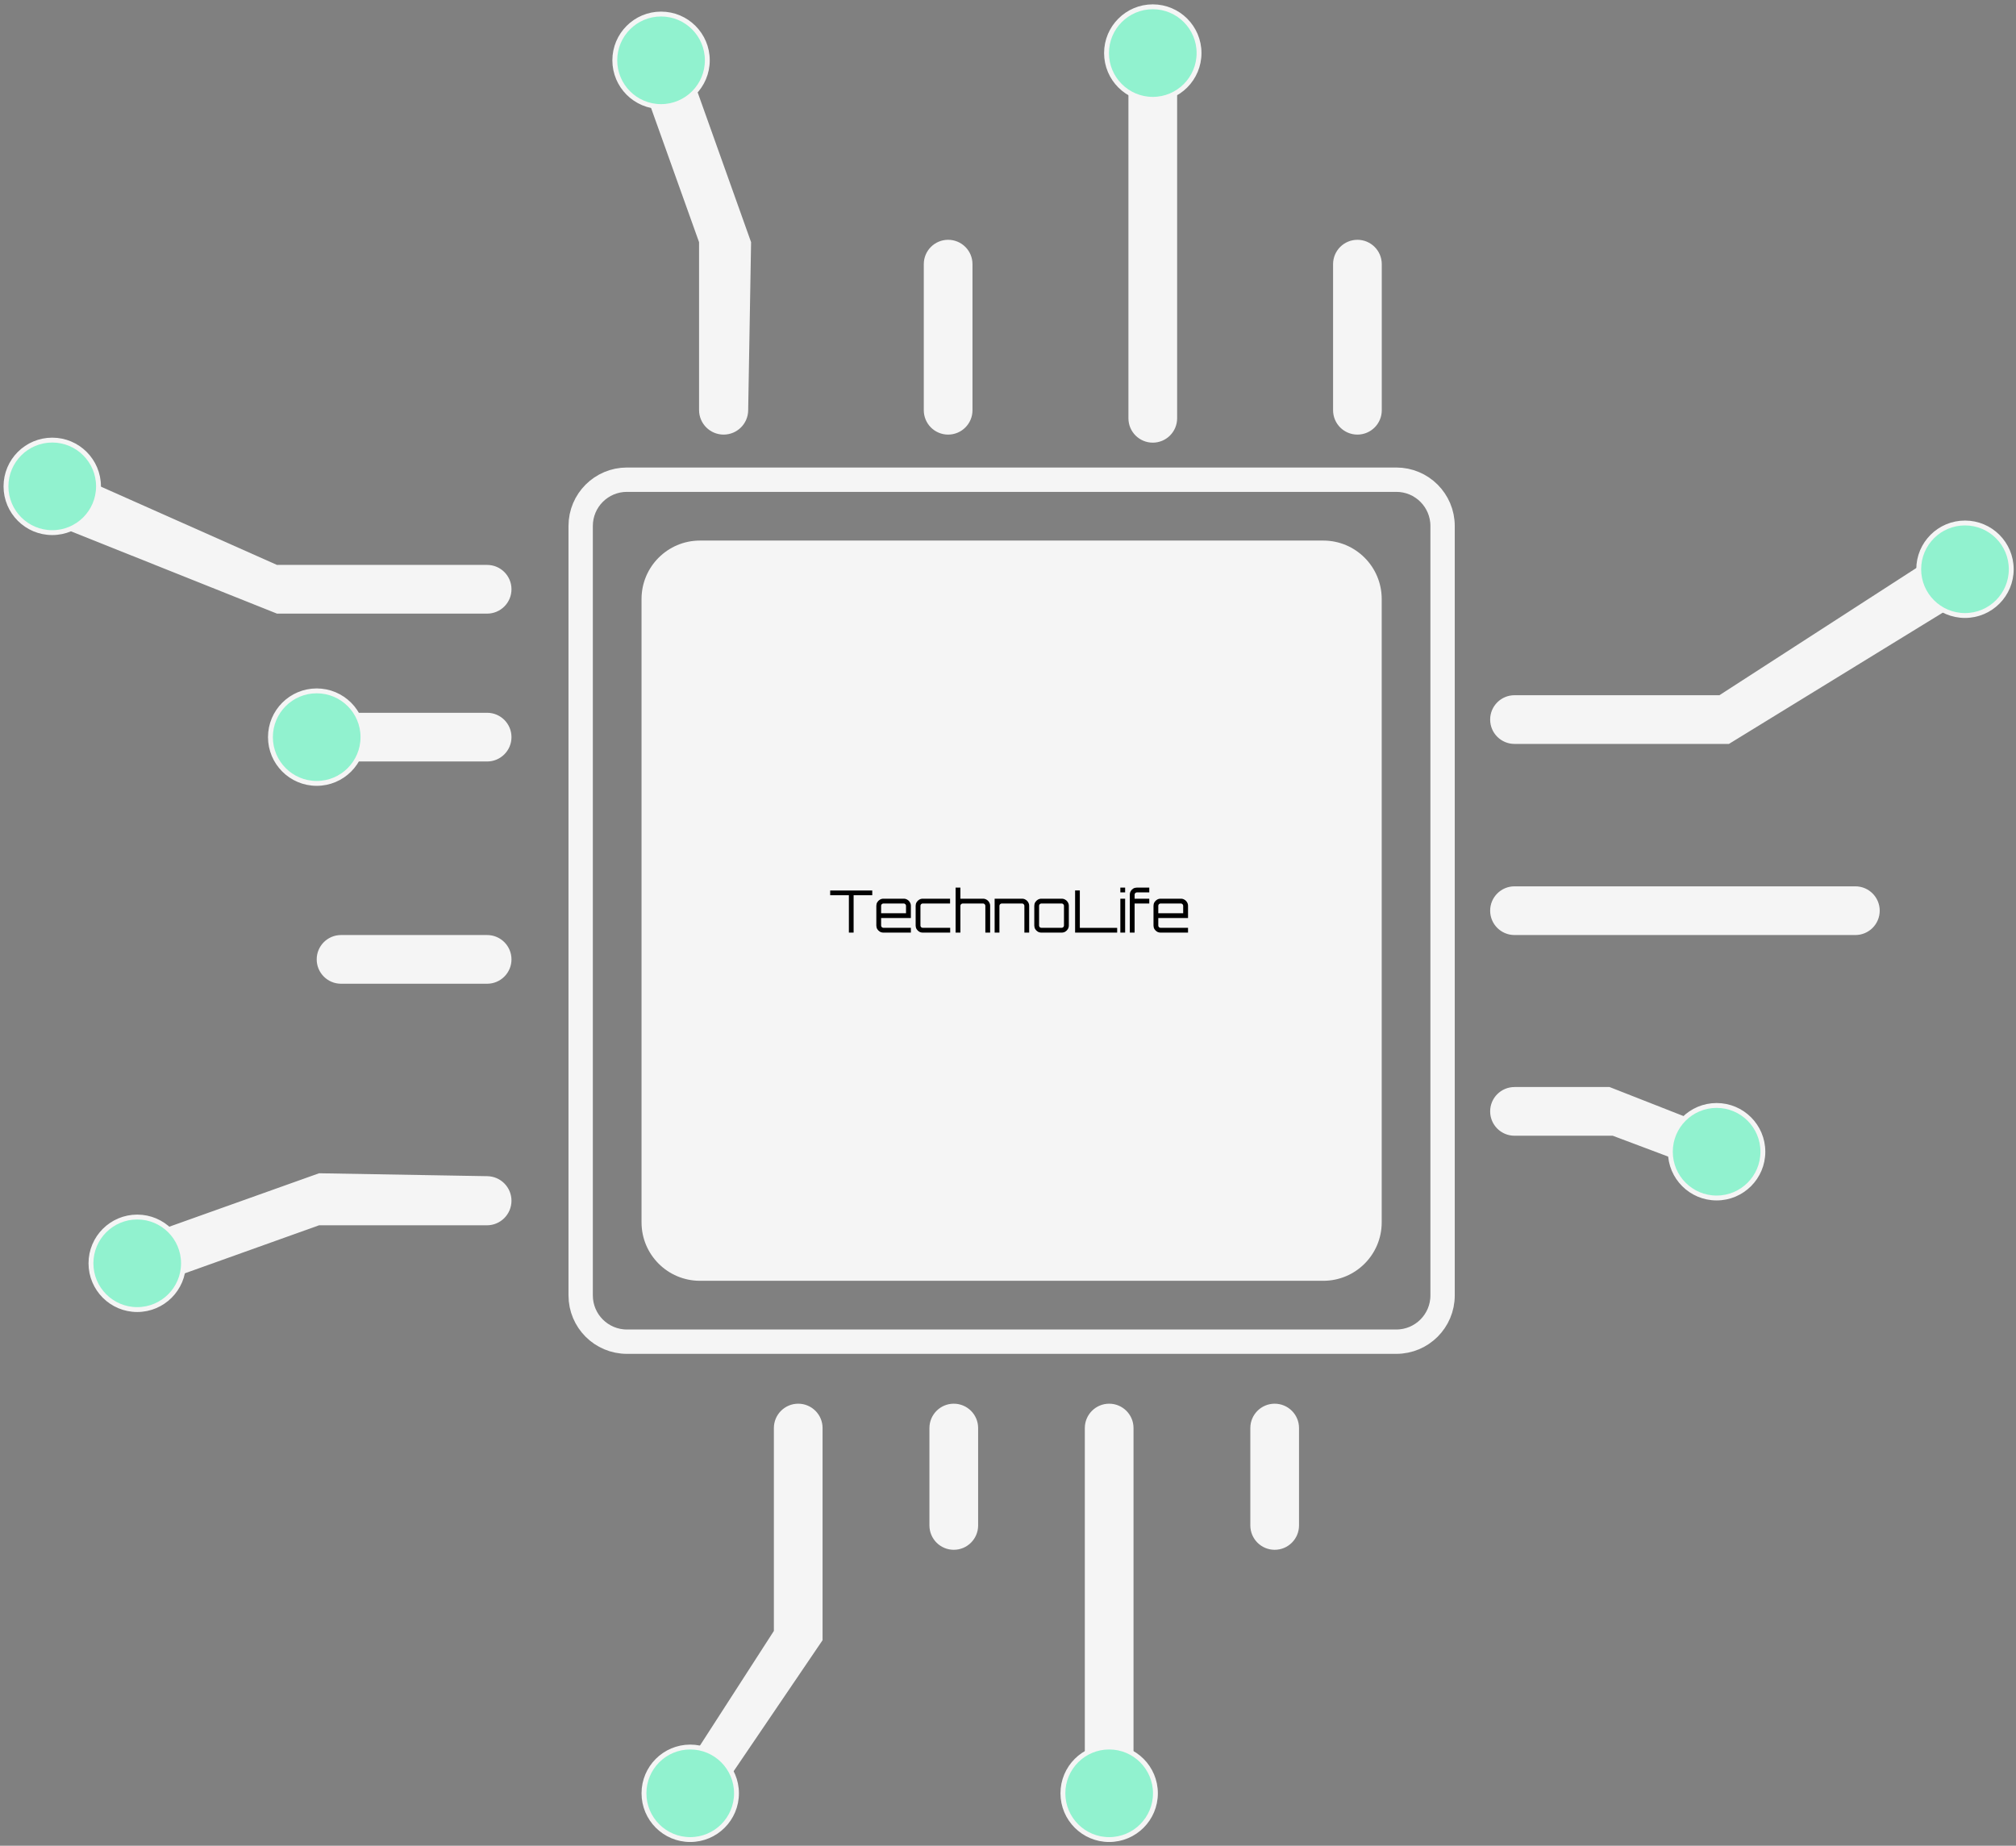 <svg width="414" height="379" viewBox="0 0 414 379" fill="none" xmlns="http://www.w3.org/2000/svg">
<rect x="0" y="0" width="414" height="379" fill="#808080" stroke="none"/>
<path d="M128.744 98.5H286.744C291.991 98.5 296.244 102.753 296.244 108V266C296.244 271.247 291.991 275.5 286.744 275.5H128.744C123.497 275.5 119.244 271.247 119.244 266V108C119.244 102.753 123.497 98.5 128.744 98.5Z" stroke="#F5F5F5" stroke-width="5"/>
<path d="M131.744 123C131.744 116.373 137.116 111 143.744 111H271.744C278.371 111 283.744 116.373 283.744 123V251C283.744 257.627 278.371 263 271.744 263H143.744C137.116 263 131.744 257.627 131.744 251V123Z" fill="#F5F5F5"/>
<path d="M174.324 191.5V183.832H170.484V182.86H179.124V183.832H175.296V191.5H174.324ZM181.413 191.5C181.149 191.5 180.905 191.436 180.681 191.308C180.465 191.172 180.289 190.996 180.153 190.78C180.025 190.556 179.961 190.312 179.961 190.048V185.992C179.961 185.728 180.025 185.488 180.153 185.272C180.289 185.048 180.465 184.872 180.681 184.744C180.905 184.608 181.149 184.54 181.413 184.54H185.589C185.861 184.54 186.105 184.608 186.321 184.744C186.545 184.872 186.721 185.048 186.849 185.272C186.985 185.488 187.053 185.728 187.053 185.992V188.512H180.945V190.048C180.945 190.176 180.989 190.288 181.077 190.384C181.173 190.472 181.285 190.516 181.413 190.516H187.053V191.5H181.413ZM180.945 187.528H186.057V185.992C186.057 185.864 186.009 185.756 185.913 185.668C185.825 185.572 185.717 185.524 185.589 185.524H181.413C181.285 185.524 181.173 185.572 181.077 185.668C180.989 185.756 180.945 185.864 180.945 185.992V187.528ZM189.488 191.5C189.224 191.5 188.98 191.436 188.756 191.308C188.54 191.172 188.364 190.996 188.228 190.78C188.1 190.556 188.036 190.312 188.036 190.048V185.992C188.036 185.728 188.1 185.488 188.228 185.272C188.364 185.048 188.54 184.872 188.756 184.744C188.98 184.608 189.224 184.54 189.488 184.54H195.104V185.524H189.488C189.36 185.524 189.248 185.572 189.152 185.668C189.064 185.756 189.02 185.864 189.02 185.992V190.048C189.02 190.176 189.064 190.288 189.152 190.384C189.248 190.472 189.36 190.516 189.488 190.516H195.128V191.5H189.488ZM196.24 191.5V182.26H197.224V184.54H201.88C202.144 184.54 202.384 184.608 202.6 184.744C202.824 184.872 203 185.048 203.128 185.272C203.264 185.488 203.332 185.728 203.332 185.992V191.5H202.348V185.992C202.348 185.864 202.3 185.756 202.204 185.668C202.116 185.572 202.008 185.524 201.88 185.524H197.704C197.576 185.524 197.464 185.572 197.368 185.668C197.272 185.756 197.224 185.864 197.224 185.992V191.5H196.24ZM204.255 191.5V184.54H209.895C210.159 184.54 210.399 184.608 210.615 184.744C210.839 184.872 211.015 185.048 211.143 185.272C211.279 185.488 211.347 185.728 211.347 185.992V191.5H210.363V185.992C210.363 185.864 210.315 185.756 210.219 185.668C210.131 185.572 210.023 185.524 209.895 185.524H205.719C205.591 185.524 205.479 185.572 205.383 185.668C205.287 185.756 205.239 185.864 205.239 185.992V191.5H204.255ZM213.851 191.5C213.587 191.5 213.343 191.436 213.119 191.308C212.903 191.172 212.727 190.996 212.591 190.78C212.463 190.556 212.399 190.312 212.399 190.048V185.992C212.399 185.728 212.463 185.488 212.591 185.272C212.727 185.048 212.903 184.872 213.119 184.744C213.343 184.608 213.587 184.54 213.851 184.54H218.027C218.299 184.54 218.543 184.608 218.759 184.744C218.983 184.872 219.159 185.048 219.287 185.272C219.423 185.488 219.491 185.728 219.491 185.992V190.048C219.491 190.312 219.423 190.556 219.287 190.78C219.159 190.996 218.983 191.172 218.759 191.308C218.543 191.436 218.299 191.5 218.027 191.5H213.851ZM213.851 190.516H218.027C218.155 190.516 218.263 190.472 218.351 190.384C218.447 190.288 218.495 190.176 218.495 190.048V185.992C218.495 185.864 218.447 185.756 218.351 185.668C218.263 185.572 218.155 185.524 218.027 185.524H213.851C213.723 185.524 213.611 185.572 213.515 185.668C213.427 185.756 213.383 185.864 213.383 185.992V190.048C213.383 190.176 213.427 190.288 213.515 190.384C213.611 190.472 213.723 190.516 213.851 190.516ZM220.779 191.5V182.848H221.751V190.528H229.419V191.5H220.779ZM230.071 191.5V184.54H231.055V191.5H230.071ZM230.071 183.244V182.26H231.055V183.244H230.071ZM232.017 191.5V183.712C232.017 183.44 232.081 183.196 232.209 182.98C232.337 182.756 232.509 182.58 232.725 182.452C232.949 182.324 233.197 182.26 233.469 182.26H236.013V183.244H233.469C233.341 183.244 233.229 183.292 233.133 183.388C233.045 183.476 233.001 183.584 233.001 183.712V184.54H236.013V185.524H233.001V191.5H232.017ZM238.331 191.5C238.067 191.5 237.823 191.436 237.599 191.308C237.383 191.172 237.207 190.996 237.071 190.78C236.943 190.556 236.879 190.312 236.879 190.048V185.992C236.879 185.728 236.943 185.488 237.071 185.272C237.207 185.048 237.383 184.872 237.599 184.744C237.823 184.608 238.067 184.54 238.331 184.54H242.507C242.779 184.54 243.023 184.608 243.239 184.744C243.463 184.872 243.639 185.048 243.767 185.272C243.903 185.488 243.971 185.728 243.971 185.992V188.512H237.863V190.048C237.863 190.176 237.907 190.288 237.995 190.384C238.091 190.472 238.203 190.516 238.331 190.516H243.971V191.5H238.331ZM237.863 187.528H242.975V185.992C242.975 185.864 242.927 185.756 242.831 185.668C242.743 185.572 242.635 185.524 242.507 185.524H238.331C238.203 185.524 238.091 185.572 237.995 185.668C237.907 185.756 237.863 185.864 237.863 185.992V187.528Z" fill="black"/>
<path d="M236.732 11.395C239.217 11.395 241.232 13.409 241.232 15.895V85.895C241.232 88.38 239.217 90.395 236.732 90.395C234.247 90.395 232.232 88.38 232.232 85.895V15.895C232.232 13.409 234.247 11.395 236.732 11.395Z" fill="#F5F5F5" stroke="#F5F5F5"/>
<circle cx="236.732" cy="10.895" r="9.5" fill="#91F2CF" stroke="#F5F5F5"/>
<path d="M7.306 102.255C7.306 98.613 11.055 96.177 14.383 97.656L56.678 116.457L56.775 116.5H100.036C102.521 116.5 104.536 118.515 104.536 121C104.536 123.485 102.521 125.5 100.036 125.5H56.976L10.473 106.93C8.561 106.166 7.306 104.314 7.306 102.255Z" fill="#F5F5F5" stroke="#F5F5F5"/>
<circle cx="10.729" cy="99.87" r="9.5" transform="rotate(-90 10.729 99.87)" fill="#91F2CF" stroke="#F5F5F5"/>
<path d="M144.057 49.642L144.028 49.56L133.084 18.96C132.025 15.999 134.22 12.884 137.364 12.884C139.166 12.884 140.785 13.946 141.512 15.57L141.645 15.902L153.739 49.81L153.143 84.276C153.1 86.754 151.079 88.74 148.6 88.74C146.091 88.74 144.057 86.706 144.057 84.197V49.642Z" fill="#F5F5F5" stroke="#F5F5F5"/>
<circle cx="135.753" cy="12.384" r="9.5" fill="#91F2CF" stroke="#F5F5F5"/>
<path d="M65.438 251.103L65.356 251.132L34.755 262.077C31.795 263.135 28.679 260.941 28.679 257.796C28.679 255.995 29.741 254.375 31.366 253.648L31.698 253.515L65.606 241.421L100.072 242.017C102.549 242.06 104.535 244.082 104.535 246.56C104.535 249.069 102.502 251.103 99.993 251.103H65.438Z" fill="#F5F5F5" stroke="#F5F5F5"/>
<circle cx="28.179" cy="259.407" r="9.5" transform="rotate(-90 28.179 259.407)" fill="#91F2CF" stroke="#F5F5F5"/>
<path d="M278.757 49.74C281.242 49.74 283.257 51.755 283.257 54.24V84.24C283.257 86.726 281.242 88.74 278.757 88.74C276.272 88.74 274.257 86.726 274.257 84.24V54.24C274.257 51.755 276.272 49.74 278.757 49.74Z" fill="#F5F5F5" stroke="#F5F5F5"/>
<path d="M65.536 151.363C65.536 148.878 67.55 146.863 70.036 146.863H100.036C102.521 146.863 104.536 148.878 104.536 151.363C104.536 153.849 102.521 155.863 100.036 155.863H70.036C67.55 155.863 65.536 153.849 65.536 151.363Z" fill="#F5F5F5" stroke="#F5F5F5"/>
<circle cx="65.036" cy="151.363" r="9.5" transform="rotate(-90 65.036 151.363)" fill="#91F2CF" stroke="#F5F5F5"/>
<path d="M194.707 49.74C197.192 49.74 199.207 51.755 199.207 54.24V84.24C199.207 86.726 197.192 88.74 194.707 88.74C192.221 88.74 190.207 86.726 190.207 84.24V54.24C190.207 51.755 192.221 49.74 194.707 49.74Z" fill="#F5F5F5" stroke="#F5F5F5"/>
<path d="M65.536 197C65.536 194.515 67.55 192.5 70.036 192.5H100.036C102.521 192.5 104.536 194.515 104.536 197C104.536 199.485 102.521 201.5 100.036 201.5H70.036C67.55 201.5 65.536 199.485 65.536 197Z" fill="#F5F5F5" stroke="#F5F5F5"/>
<path d="M385.513 187C385.513 189.485 383.498 191.5 381.013 191.5H311.013C308.528 191.5 306.513 189.485 306.513 187C306.513 184.515 308.528 182.5 311.013 182.5H381.013C383.498 182.5 385.513 184.515 385.513 187Z" fill="#F5F5F5" stroke="#F5F5F5"/>
<path d="M353.241 143.256L353.364 143.176L394.428 116.65C397.051 114.956 400.567 116.155 401.61 119.097C402.372 121.248 401.526 123.64 399.582 124.834L354.908 152.256H311.013C308.528 152.256 306.513 150.241 306.513 147.756C306.513 145.27 308.528 143.256 311.013 143.256H353.241Z" fill="#F5F5F5" stroke="#F5F5F5"/>
<circle cx="403.523" cy="116.889" r="9.5" transform="rotate(90 403.523 116.889)" fill="#91F2CF" stroke="#F5F5F5"/>
<path d="M355.513 236.206C355.513 238.925 352.797 240.805 350.252 239.849L331.364 232.744L331.278 232.712H311.013C308.528 232.712 306.513 230.697 306.513 228.212C306.513 225.727 308.528 223.712 311.013 223.712H330.437L353.043 232.584C354.533 233.169 355.513 234.606 355.513 236.206Z" fill="#F5F5F5" stroke="#F5F5F5"/>
<circle cx="352.519" cy="236.497" r="9.5" transform="rotate(90 352.519 236.497)" fill="#91F2CF" stroke="#F5F5F5"/>
<path d="M227.776 367.736C225.291 367.736 223.276 365.721 223.276 363.236V293.236C223.276 290.75 225.291 288.736 227.776 288.736C230.261 288.736 232.276 290.75 232.276 293.236V363.236C232.276 365.721 230.261 367.736 227.776 367.736Z" fill="#F5F5F5" stroke="#F5F5F5"/>
<circle cx="227.776" cy="368.236" r="9.5" transform="rotate(-180 227.776 368.236)" fill="#91F2CF" stroke="#F5F5F5"/>
<path d="M142.333 372.163C139.377 372.163 137.594 368.891 139.196 366.407L159.341 335.169L159.421 335.045V293.235C159.422 290.75 161.436 288.735 163.921 288.735C166.407 288.735 168.421 290.75 168.421 293.235V336.644L145.421 370.526C144.727 371.55 143.569 372.163 142.333 372.163Z" fill="#F5F5F5" stroke="#F5F5F5"/>
<circle cx="141.744" cy="368.236" r="9.5" transform="rotate(-180 141.744 368.236)" fill="#91F2CF" stroke="#F5F5F5"/>
<path d="M261.764 317.736C259.279 317.736 257.264 315.721 257.264 313.236V293.236C257.264 290.75 259.279 288.736 261.764 288.736C264.249 288.736 266.264 290.75 266.264 293.236V313.236C266.264 315.721 264.249 317.736 261.764 317.736Z" fill="#F5F5F5" stroke="#F5F5F5"/>
<path d="M195.866 317.735C193.38 317.735 191.366 315.721 191.366 313.235V293.235C191.366 290.75 193.38 288.735 195.866 288.735C198.351 288.735 200.366 290.75 200.366 293.235V313.235C200.366 315.721 198.351 317.735 195.866 317.735Z" fill="#F5F5F5" stroke="#F5F5F5"/>
</svg>

